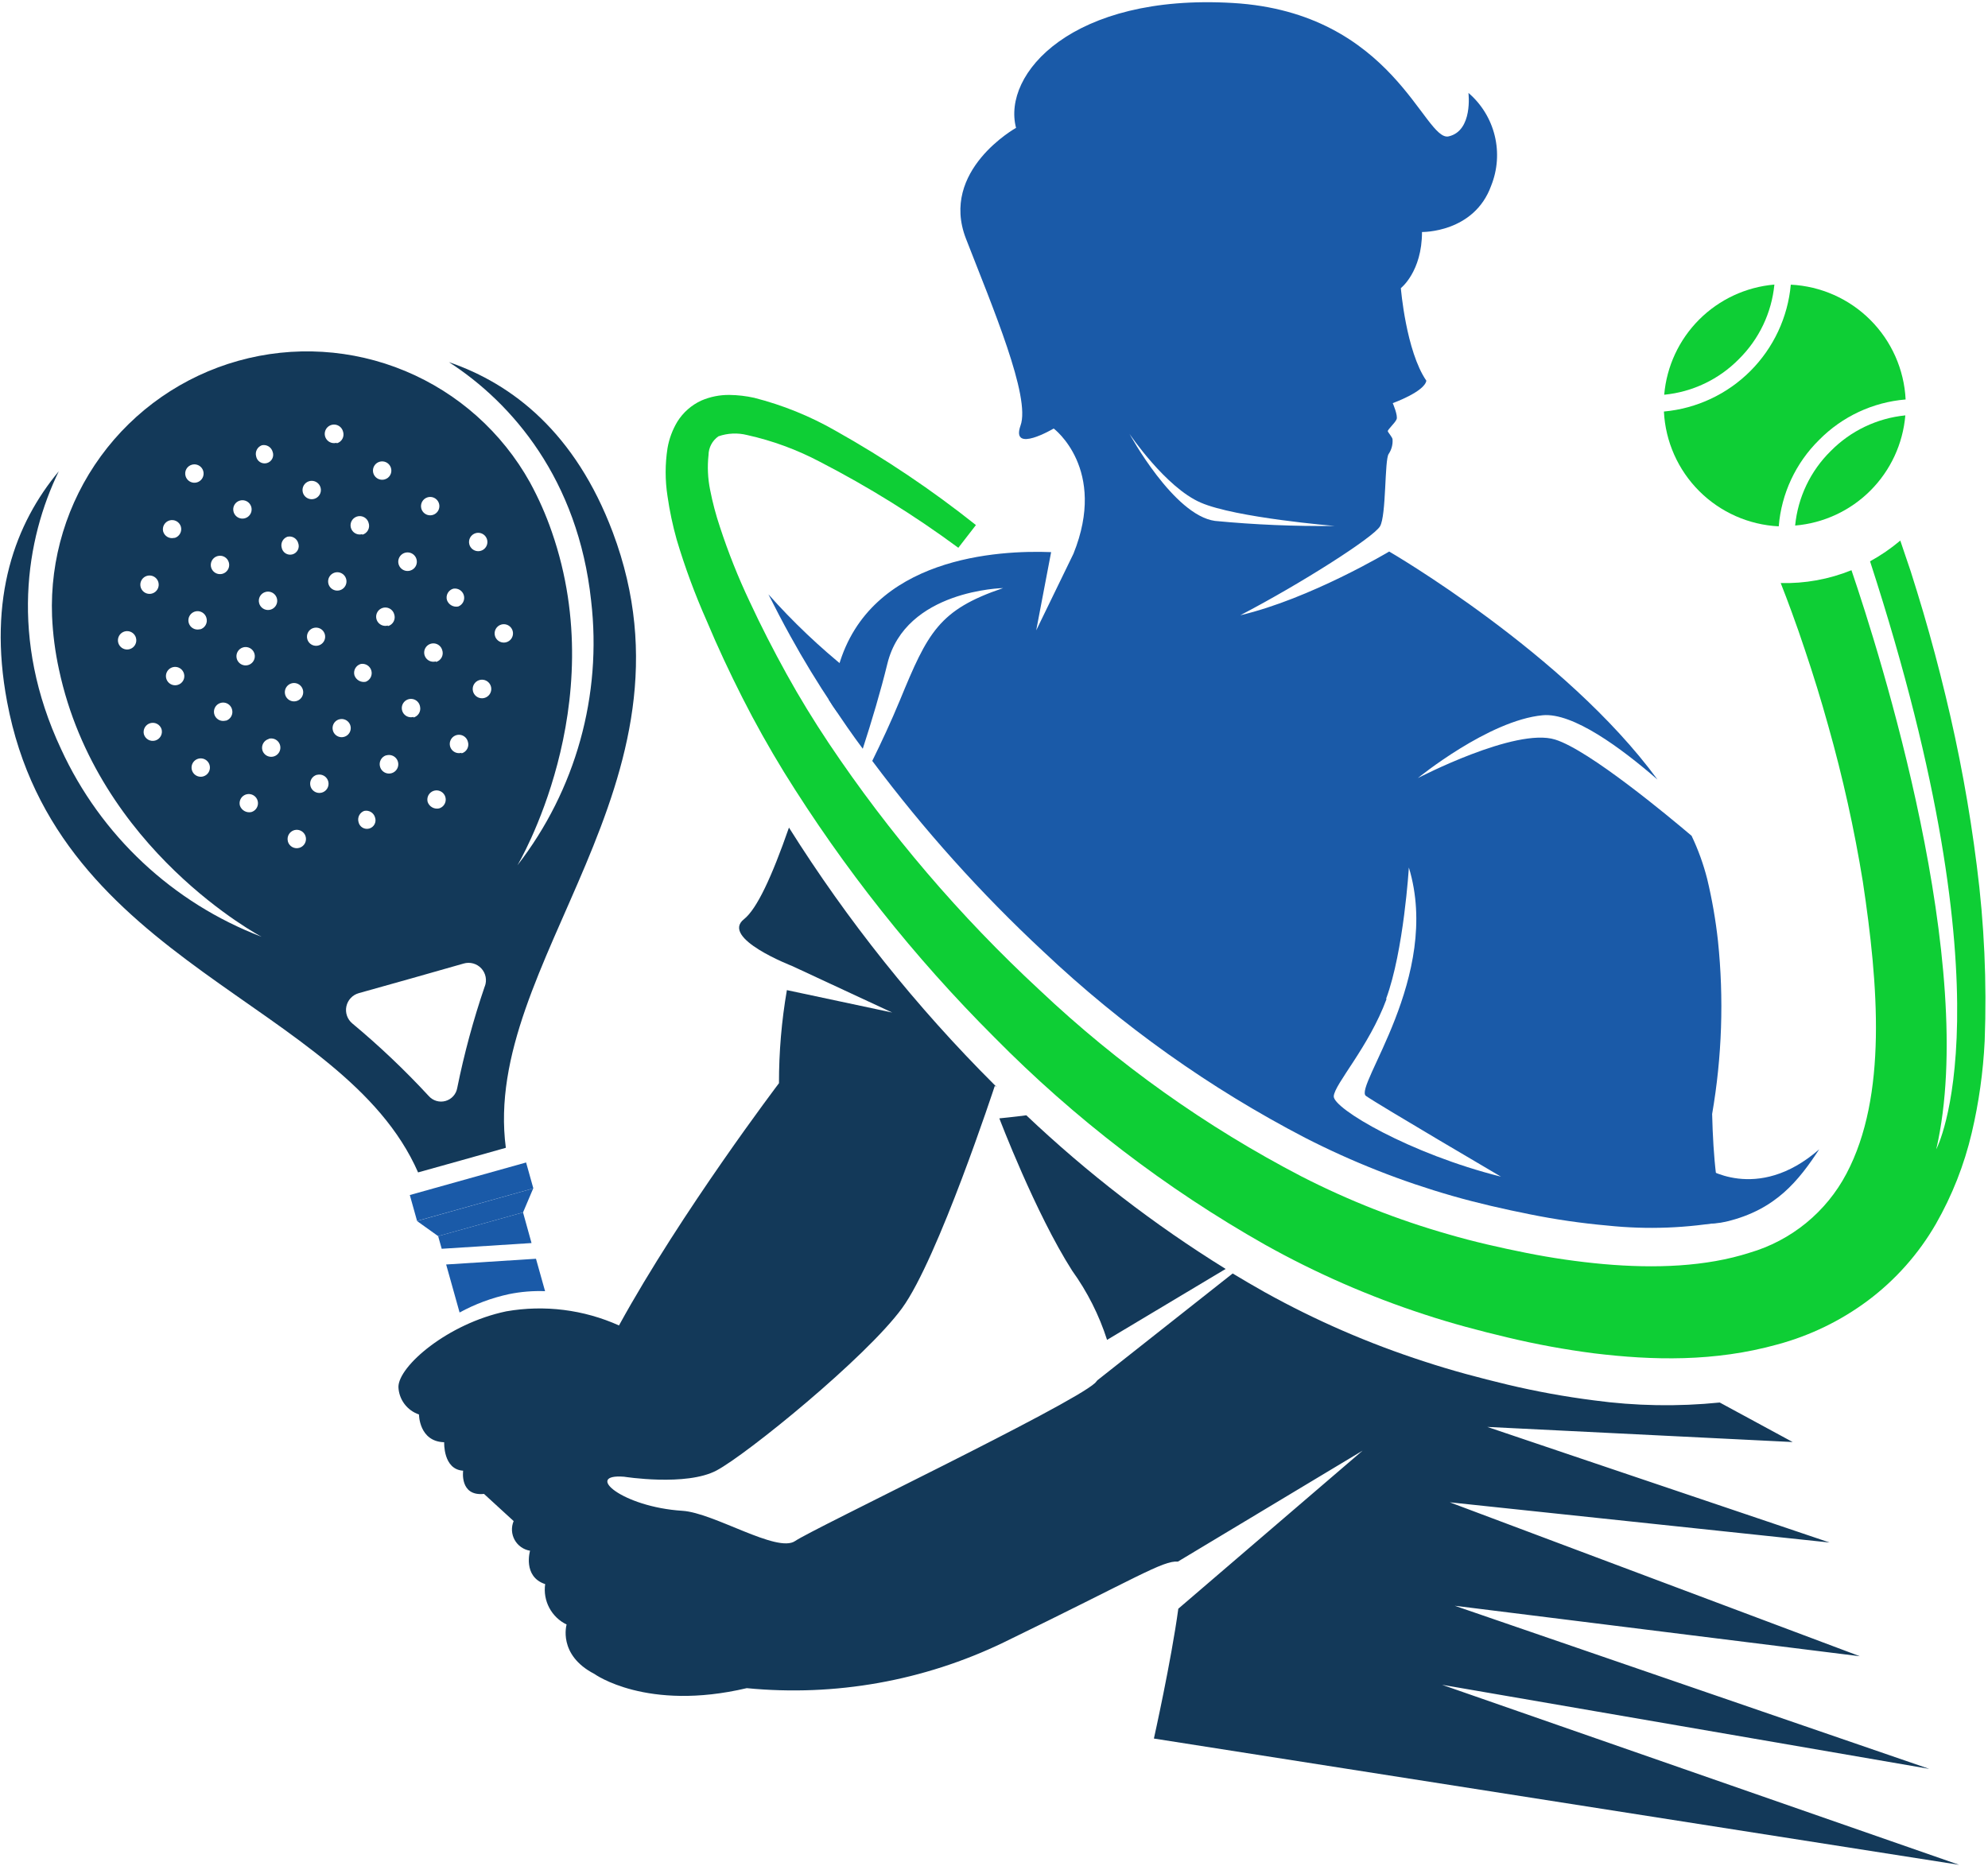 <svg width="754" height="708" viewBox="0 0 754 708" fill="none" xmlns="http://www.w3.org/2000/svg">
<path d="M659.491 136.247C667.164 128.686 671.939 118.671 672.983 107.949C662.21 108.873 652.108 113.572 644.462 121.218C636.816 128.865 632.117 138.966 631.193 149.74C641.917 148.704 651.935 143.928 659.491 136.247Z" fill="#0ECE35"/>
<path d="M689.962 166.868C698.706 157.997 710.343 152.558 722.757 151.539C722.194 140.17 717.425 129.416 709.376 121.367C701.328 113.319 690.574 108.55 679.205 107.987C678.081 120.371 672.65 131.969 663.856 140.763C655.063 149.556 643.465 154.987 631.081 156.111C631.643 167.48 636.413 178.234 644.461 186.282C652.51 194.331 663.264 199.1 674.633 199.663C675.635 187.244 681.077 175.602 689.962 166.868Z" fill="#0ECE35"/>
<path d="M694.347 171.103C701.91 163.427 711.921 158.64 722.644 157.573C721.736 168.352 717.041 178.461 709.392 186.11C701.743 193.759 691.633 198.454 680.854 199.363C681.898 188.652 686.674 178.649 694.347 171.103Z" fill="#0ECE35"/>
<path d="M201.597 471.543L198.374 459.924L166.179 468.919L167.528 473.717L201.597 471.543Z" fill="#1A5AA8"/>
<path d="M199.536 440.981L155.431 453.328L158.18 463.146L202.284 450.798L199.536 440.981Z" fill="#1A5AA8"/>
<path d="M202.235 450.817L198.374 459.924L166.179 468.919L158.158 463.185L202.235 450.817Z" fill="#1A5AA8"/>
<path d="M232.406 201.912C218.201 164.207 194.514 145.692 170.264 137.371C194.251 152.851 219.25 181.86 224.198 227.885C228.384 263.713 218.344 299.753 196.238 328.257C196.238 328.257 232.331 267.989 209.281 201.724C207.047 195.258 204.276 188.989 200.998 182.984C190.418 163.985 173.748 149.103 153.676 140.737C133.603 132.372 111.298 131.011 90.357 136.874C69.416 142.737 51.06 155.483 38.249 173.055C25.439 190.627 18.92 212.002 19.744 233.732C20.038 240.541 20.916 247.313 22.368 253.972C37.023 322.56 99.202 355.355 99.202 355.355C65.509 342.486 38.206 316.919 23.155 284.143C3.516 242.24 9.812 204.498 22.293 178.787C5.877 198.501 -4.767 226.611 2.691 266.227C21.431 366.411 130.123 379.829 158.57 444.745L175.211 440.097L191.853 435.412C182.558 365.1 268.274 297.336 232.406 201.912ZM180.421 202.249C181.084 202.061 181.788 202.073 182.444 202.285C183.1 202.496 183.678 202.897 184.106 203.438C184.534 203.978 184.792 204.633 184.848 205.32C184.904 206.007 184.755 206.695 184.42 207.297C184.085 207.899 183.579 208.389 182.965 208.703C182.352 209.018 181.659 209.144 180.975 209.065C180.29 208.986 179.644 208.706 179.119 208.26C178.593 207.814 178.212 207.222 178.022 206.559C177.897 206.119 177.859 205.658 177.911 205.203C177.964 204.748 178.106 204.307 178.328 203.907C178.551 203.507 178.851 203.154 179.21 202.87C179.569 202.585 179.981 202.374 180.421 202.249ZM190.129 236.918C190.791 236.73 191.495 236.742 192.151 236.954C192.807 237.165 193.386 237.566 193.814 238.107C194.242 238.647 194.5 239.302 194.556 239.989C194.611 240.676 194.462 241.364 194.127 241.966C193.792 242.568 193.286 243.058 192.673 243.372C192.059 243.687 191.367 243.813 190.682 243.734C189.997 243.655 189.352 243.375 188.826 242.929C188.301 242.483 187.919 241.891 187.73 241.228C187.604 240.788 187.566 240.327 187.619 239.872C187.671 239.417 187.813 238.976 188.036 238.576C188.258 238.176 188.558 237.823 188.917 237.539C189.276 237.254 189.688 237.043 190.129 236.918ZM162.206 188.644C162.869 188.455 163.573 188.468 164.229 188.679C164.885 188.891 165.463 189.292 165.891 189.832C166.319 190.373 166.577 191.028 166.633 191.715C166.689 192.402 166.54 193.09 166.205 193.692C165.869 194.294 165.363 194.783 164.75 195.098C164.137 195.413 163.444 195.538 162.76 195.459C162.075 195.38 161.429 195.1 160.903 194.654C160.378 194.208 159.996 193.617 159.807 192.954C159.681 192.514 159.644 192.053 159.696 191.597C159.749 191.142 159.89 190.702 160.113 190.302C160.336 189.901 160.635 189.549 160.994 189.264C161.354 188.98 161.765 188.769 162.206 188.644ZM171.913 223.313C172.774 223.159 173.661 223.33 174.402 223.793C175.144 224.257 175.686 224.979 175.925 225.82C176.163 226.661 176.08 227.561 175.692 228.345C175.304 229.128 174.638 229.739 173.825 230.059C172.933 230.247 172.003 230.103 171.21 229.654C170.417 229.206 169.814 228.484 169.515 227.623C169.389 227.183 169.351 226.722 169.403 226.266C169.456 225.811 169.598 225.371 169.82 224.971C170.043 224.57 170.343 224.218 170.702 223.933C171.061 223.649 171.473 223.438 171.913 223.313ZM181.808 257.982C182.479 257.783 183.194 257.789 183.862 257.999C184.529 258.208 185.12 258.612 185.557 259.158C185.994 259.704 186.259 260.369 186.318 261.066C186.376 261.763 186.226 262.462 185.885 263.074C185.545 263.685 185.03 264.181 184.407 264.499C183.784 264.817 183.08 264.942 182.385 264.858C181.69 264.774 181.036 264.485 180.506 264.028C179.976 263.571 179.594 262.967 179.409 262.292C179.165 261.403 179.28 260.453 179.728 259.647C180.177 258.841 180.924 258.243 181.808 257.982ZM58.874 280.92C58.431 281.045 57.967 281.081 57.51 281.026C57.053 280.971 56.611 280.826 56.211 280.6C55.81 280.373 55.458 280.07 55.175 279.706C54.893 279.343 54.685 278.927 54.563 278.483C54.356 277.607 54.495 276.685 54.953 275.909C55.41 275.134 56.15 274.565 57.017 274.323C57.885 274.081 58.812 274.184 59.605 274.61C60.398 275.036 60.996 275.753 61.272 276.609C61.398 277.05 61.436 277.511 61.383 277.966C61.331 278.421 61.189 278.861 60.966 279.262C60.744 279.662 60.444 280.015 60.085 280.299C59.726 280.583 59.314 280.794 58.874 280.92ZM49.166 246.251C48.503 246.439 47.799 246.427 47.144 246.215C46.487 246.004 45.909 245.602 45.481 245.062C45.053 244.522 44.795 243.867 44.739 243.18C44.683 242.493 44.833 241.805 45.168 241.203C45.503 240.601 46.009 240.111 46.622 239.797C47.235 239.482 47.928 239.356 48.613 239.435C49.297 239.514 49.943 239.794 50.469 240.24C50.994 240.686 51.376 241.278 51.565 241.94C51.691 242.381 51.728 242.842 51.676 243.297C51.624 243.752 51.482 244.192 51.259 244.593C51.036 244.993 50.737 245.346 50.378 245.63C50.019 245.914 49.607 246.125 49.166 246.251ZM77.089 294.525C76.426 294.713 75.722 294.701 75.066 294.489C74.41 294.278 73.832 293.877 73.404 293.336C72.976 292.796 72.718 292.141 72.662 291.454C72.606 290.767 72.755 290.079 73.09 289.477C73.425 288.875 73.931 288.385 74.545 288.071C75.158 287.756 75.851 287.63 76.535 287.709C77.22 287.788 77.866 288.068 78.391 288.514C78.917 288.96 79.298 289.552 79.488 290.215C79.613 290.655 79.651 291.116 79.599 291.571C79.546 292.026 79.404 292.467 79.182 292.867C78.959 293.267 78.659 293.62 78.3 293.904C77.941 294.189 77.529 294.4 77.089 294.525ZM67.382 259.818C66.717 260.009 66.011 259.998 65.353 259.787C64.695 259.576 64.115 259.173 63.686 258.632C63.257 258.09 62.999 257.432 62.944 256.743C62.89 256.054 63.041 255.365 63.38 254.762C63.718 254.159 64.228 253.671 64.844 253.359C65.461 253.046 66.156 252.925 66.843 253.009C67.529 253.093 68.174 253.379 68.697 253.83C69.22 254.282 69.597 254.879 69.78 255.546C69.906 255.984 69.943 256.442 69.89 256.895C69.837 257.347 69.695 257.785 69.472 258.182C69.249 258.58 68.949 258.929 68.59 259.209C68.232 259.49 67.821 259.697 67.382 259.818ZM57.674 225.149C57.01 225.34 56.304 225.329 55.646 225.118C54.988 224.907 54.407 224.505 53.978 223.963C53.55 223.421 53.291 222.763 53.237 222.074C53.182 221.385 53.334 220.696 53.672 220.093C54.011 219.49 54.52 219.002 55.137 218.69C55.754 218.377 56.449 218.256 57.135 218.34C57.821 218.424 58.467 218.71 58.99 219.161C59.513 219.613 59.89 220.21 60.073 220.877C60.316 221.761 60.2 222.706 59.751 223.506C59.302 224.305 58.556 224.896 57.674 225.149ZM117.267 182.535C117.93 182.346 118.634 182.359 119.29 182.57C119.946 182.782 120.525 183.183 120.953 183.723C121.38 184.263 121.639 184.918 121.694 185.605C121.75 186.292 121.601 186.98 121.266 187.583C120.931 188.185 120.425 188.674 119.812 188.989C119.198 189.303 118.506 189.429 117.821 189.35C117.136 189.271 116.49 188.991 115.965 188.545C115.439 188.099 115.058 187.508 114.869 186.845C114.743 186.404 114.705 185.943 114.758 185.488C114.81 185.033 114.952 184.593 115.175 184.192C115.397 183.792 115.697 183.44 116.056 183.155C116.415 182.871 116.827 182.66 117.267 182.535ZM126.975 217.204C127.638 217.015 128.342 217.028 128.998 217.239C129.653 217.451 130.232 217.852 130.66 218.392C131.088 218.932 131.346 219.587 131.402 220.274C131.458 220.961 131.308 221.649 130.973 222.252C130.638 222.854 130.132 223.343 129.519 223.658C128.906 223.972 128.213 224.098 127.528 224.019C126.844 223.94 126.198 223.66 125.672 223.214C125.147 222.768 124.765 222.177 124.576 221.514C124.45 221.073 124.412 220.612 124.465 220.157C124.517 219.702 124.659 219.262 124.882 218.861C125.105 218.461 125.404 218.109 125.763 217.824C126.122 217.54 126.534 217.329 126.975 217.204ZM136.832 251.873C137.693 251.718 138.58 251.89 139.321 252.353C140.063 252.816 140.605 253.539 140.843 254.38C141.082 255.221 140.999 256.121 140.611 256.904C140.223 257.688 139.557 258.299 138.743 258.619C137.852 258.806 136.922 258.662 136.129 258.214C135.335 257.766 134.733 257.043 134.433 256.183C134.307 255.742 134.27 255.281 134.322 254.826C134.375 254.371 134.516 253.931 134.739 253.53C134.962 253.13 135.261 252.778 135.621 252.493C135.98 252.209 136.391 251.998 136.832 251.873ZM146.539 286.542C147.21 286.343 147.925 286.349 148.593 286.559C149.261 286.768 149.851 287.172 150.288 287.718C150.726 288.264 150.991 288.928 151.049 289.626C151.108 290.323 150.957 291.022 150.617 291.633C150.276 292.245 149.762 292.741 149.138 293.059C148.515 293.377 147.811 293.502 147.116 293.418C146.421 293.334 145.767 293.045 145.237 292.588C144.707 292.131 144.326 291.527 144.141 290.852C143.89 289.982 143.984 289.049 144.402 288.247C144.821 287.444 145.533 286.834 146.389 286.542H146.539ZM99.352 168.892C100.214 168.717 101.111 168.875 101.862 169.334C102.612 169.793 103.162 170.519 103.4 171.366C103.561 171.79 103.632 172.244 103.608 172.697C103.584 173.151 103.466 173.594 103.26 174C103.055 174.405 102.767 174.762 102.416 175.05C102.064 175.337 101.656 175.548 101.218 175.669C100.78 175.789 100.322 175.817 99.873 175.75C99.423 175.684 98.993 175.524 98.609 175.281C98.225 175.038 97.896 174.718 97.643 174.34C97.391 173.963 97.219 173.537 97.141 173.09C96.911 172.24 97.012 171.335 97.422 170.557C97.832 169.778 98.522 169.183 99.352 168.892ZM109.059 203.598C109.918 203.403 110.819 203.548 111.573 204.002C112.328 204.456 112.877 205.185 113.107 206.035C113.262 206.456 113.327 206.906 113.3 207.354C113.273 207.803 113.153 208.241 112.949 208.641C112.744 209.041 112.459 209.394 112.111 209.679C111.764 209.963 111.361 210.173 110.929 210.295C110.496 210.417 110.043 210.448 109.598 210.386C109.153 210.324 108.726 210.172 108.343 209.937C107.959 209.702 107.629 209.391 107.372 209.023C107.114 208.654 106.936 208.237 106.848 207.796C106.607 206.951 106.698 206.046 107.102 205.266C107.506 204.486 108.193 203.89 109.022 203.598H109.059ZM118.767 238.267C119.42 238.046 120.125 238.025 120.79 238.208C121.455 238.391 122.05 238.769 122.498 239.294C122.945 239.819 123.226 240.465 123.302 241.151C123.378 241.837 123.247 242.529 122.926 243.14C122.604 243.75 122.107 244.25 121.498 244.575C120.89 244.899 120.198 245.034 119.512 244.962C118.826 244.889 118.177 244.612 117.65 244.167C117.123 243.722 116.742 243.129 116.555 242.465C116.315 241.62 116.406 240.715 116.81 239.935C117.214 239.155 117.9 238.558 118.729 238.267H118.767ZM128.474 272.936C129.127 272.715 129.832 272.694 130.497 272.877C131.162 273.06 131.757 273.438 132.205 273.963C132.653 274.487 132.933 275.134 133.009 275.82C133.086 276.506 132.954 277.198 132.633 277.809C132.311 278.419 131.814 278.919 131.206 279.244C130.597 279.568 129.905 279.703 129.219 279.631C128.533 279.558 127.885 279.281 127.358 278.836C126.831 278.391 126.449 277.798 126.263 277.134C126.022 276.289 126.113 275.384 126.517 274.604C126.921 273.824 127.608 273.227 128.436 272.936H128.474ZM138.181 307.605C139.039 307.429 139.931 307.582 140.681 308.033C141.431 308.484 141.984 309.201 142.229 310.042C142.384 310.463 142.449 310.913 142.422 311.361C142.395 311.81 142.275 312.248 142.07 312.648C141.866 313.048 141.581 313.401 141.233 313.686C140.886 313.97 140.483 314.18 140.051 314.302C139.618 314.424 139.165 314.455 138.72 314.393C138.275 314.331 137.848 314.178 137.464 313.944C137.081 313.709 136.751 313.398 136.494 313.03C136.236 312.661 136.058 312.244 135.97 311.803C135.739 310.958 135.834 310.057 136.236 309.279C136.639 308.502 137.32 307.904 138.144 307.605H138.181ZM91.031 189.881C91.695 189.699 92.398 189.719 93.051 189.936C93.704 190.153 94.277 190.559 94.7 191.102C95.123 191.645 95.375 192.301 95.426 192.987C95.476 193.674 95.323 194.359 94.984 194.958C94.645 195.557 94.137 196.043 93.523 196.353C92.909 196.664 92.217 196.786 91.534 196.704C90.851 196.622 90.207 196.34 89.684 195.892C89.161 195.445 88.782 194.853 88.595 194.191C88.465 193.748 88.425 193.283 88.477 192.825C88.53 192.366 88.674 191.922 88.901 191.52C89.128 191.118 89.434 190.766 89.8 190.484C90.166 190.203 90.585 189.997 91.031 189.881ZM100.739 224.55C101.403 224.368 102.105 224.388 102.758 224.605C103.411 224.822 103.985 225.228 104.407 225.771C104.83 226.314 105.083 226.97 105.133 227.656C105.184 228.343 105.03 229.028 104.691 229.627C104.353 230.226 103.844 230.712 103.23 231.022C102.617 231.333 101.924 231.455 101.241 231.373C100.558 231.291 99.914 231.009 99.391 230.561C98.868 230.114 98.49 229.522 98.302 228.86C98.172 228.417 98.132 227.952 98.184 227.494C98.237 227.035 98.381 226.591 98.608 226.189C98.836 225.787 99.141 225.435 99.507 225.153C99.873 224.872 100.292 224.666 100.739 224.55ZM110.596 259.219C111.26 259.037 111.962 259.057 112.615 259.274C113.268 259.491 113.842 259.897 114.265 260.44C114.687 260.983 114.94 261.639 114.99 262.325C115.041 263.011 114.887 263.697 114.549 264.296C114.21 264.895 113.702 265.381 113.088 265.691C112.474 266.002 111.782 266.124 111.098 266.042C110.415 265.96 109.772 265.677 109.249 265.23C108.726 264.783 108.347 264.191 108.16 263.529C108.035 263.086 107.998 262.623 108.053 262.166C108.108 261.708 108.253 261.267 108.48 260.866C108.706 260.465 109.01 260.113 109.373 259.831C109.736 259.548 110.152 259.34 110.596 259.219ZM120.303 293.925C120.977 293.762 121.684 293.803 122.334 294.044C122.984 294.284 123.548 294.713 123.953 295.276C124.358 295.838 124.586 296.508 124.608 297.201C124.63 297.894 124.446 298.578 124.077 299.165C123.709 299.752 123.174 300.216 122.54 300.498C121.907 300.779 121.204 300.866 120.521 300.746C119.839 300.626 119.207 300.305 118.708 299.825C118.208 299.344 117.863 298.726 117.717 298.048C117.52 297.18 117.662 296.269 118.115 295.502C118.568 294.735 119.298 294.171 120.153 293.925H120.303ZM72.816 176.275C73.48 176.094 74.183 176.114 74.835 176.331C75.488 176.548 76.062 176.954 76.485 177.497C76.907 178.04 77.16 178.696 77.21 179.382C77.261 180.068 77.107 180.754 76.769 181.353C76.43 181.952 75.922 182.438 75.308 182.748C74.694 183.059 74.002 183.181 73.319 183.099C72.635 183.017 71.992 182.734 71.469 182.287C70.946 181.84 70.567 181.248 70.38 180.586C70.249 180.143 70.209 179.678 70.262 179.219C70.314 178.761 70.459 178.317 70.686 177.915C70.913 177.513 71.219 177.161 71.585 176.879C71.951 176.597 72.369 176.392 72.816 176.275ZM82.523 210.944C82.964 210.82 83.425 210.784 83.879 210.839C84.334 210.895 84.773 211.04 85.171 211.267C85.568 211.494 85.917 211.797 86.196 212.16C86.475 212.523 86.679 212.938 86.796 213.381C86.98 214.046 86.962 214.751 86.745 215.406C86.528 216.061 86.121 216.636 85.576 217.06C85.031 217.484 84.373 217.736 83.685 217.785C82.997 217.834 82.309 217.678 81.71 217.336C81.11 216.995 80.626 216.483 80.318 215.865C80.009 215.248 79.891 214.553 79.978 213.868C80.066 213.184 80.354 212.541 80.807 212.02C81.26 211.5 81.858 211.125 82.523 210.944ZM92.231 245.576C92.896 245.392 93.601 245.41 94.256 245.627C94.911 245.845 95.486 246.251 95.91 246.796C96.334 247.341 96.586 247.999 96.635 248.687C96.684 249.375 96.528 250.063 96.187 250.662C95.845 251.262 95.333 251.746 94.715 252.055C94.098 252.363 93.403 252.481 92.718 252.394C92.034 252.306 91.391 252.018 90.87 251.565C90.35 251.112 89.975 250.515 89.795 249.849C89.553 248.959 89.674 248.01 90.13 247.209C90.587 246.409 91.342 245.821 92.231 245.576ZM101.938 280.245C102.602 280.064 103.304 280.083 103.957 280.3C104.61 280.518 105.184 280.923 105.607 281.466C106.029 282.009 106.282 282.665 106.332 283.352C106.383 284.038 106.229 284.724 105.891 285.323C105.552 285.922 105.044 286.407 104.43 286.718C103.816 287.028 103.124 287.15 102.441 287.068C101.757 286.986 101.114 286.704 100.591 286.257C100.068 285.809 99.689 285.217 99.502 284.555C99.272 283.671 99.398 282.731 99.854 281.939C100.309 281.147 101.058 280.566 101.938 280.32V280.245ZM95.304 308.055C94.412 308.242 93.483 308.098 92.689 307.65C91.896 307.202 91.293 306.48 90.994 305.619C90.813 304.955 90.832 304.253 91.049 303.6C91.267 302.947 91.672 302.373 92.215 301.95C92.758 301.528 93.414 301.275 94.1 301.225C94.787 301.174 95.473 301.328 96.072 301.666C96.671 302.005 97.156 302.513 97.467 303.127C97.777 303.741 97.899 304.433 97.817 305.117C97.735 305.8 97.453 306.443 97.005 306.966C96.558 307.489 95.966 307.868 95.304 308.055ZM85.597 273.349C84.933 273.54 84.227 273.529 83.568 273.317C82.91 273.106 82.33 272.704 81.901 272.162C81.472 271.62 81.214 270.963 81.159 270.274C81.105 269.585 81.257 268.895 81.595 268.292C81.933 267.69 82.443 267.201 83.06 266.889C83.676 266.577 84.372 266.455 85.058 266.539C85.744 266.623 86.389 266.909 86.912 267.361C87.436 267.812 87.813 268.409 87.996 269.076C88.127 269.519 88.169 269.984 88.119 270.443C88.07 270.902 87.929 271.347 87.706 271.752C87.483 272.156 87.181 272.512 86.819 272.799C86.457 273.086 86.042 273.299 85.597 273.424V273.349ZM75.889 238.68C75.227 238.868 74.523 238.856 73.867 238.644C73.211 238.433 72.632 238.031 72.204 237.491C71.776 236.951 71.518 236.296 71.462 235.609C71.407 234.922 71.556 234.234 71.891 233.632C72.226 233.03 72.732 232.54 73.345 232.226C73.959 231.911 74.651 231.785 75.336 231.864C76.021 231.943 76.666 232.223 77.192 232.669C77.717 233.115 78.099 233.707 78.288 234.369C78.425 234.815 78.472 235.283 78.425 235.747C78.378 236.21 78.239 236.66 78.015 237.069C77.791 237.478 77.488 237.837 77.123 238.127C76.758 238.417 76.338 238.63 75.889 238.755V238.68ZM66.182 204.011C65.739 204.136 65.276 204.172 64.819 204.117C64.362 204.062 63.92 203.917 63.519 203.691C63.119 203.464 62.767 203.161 62.484 202.797C62.201 202.434 61.993 202.019 61.872 201.574C61.664 200.698 61.804 199.776 62.262 199C62.719 198.225 63.459 197.656 64.326 197.414C65.193 197.172 66.121 197.275 66.914 197.701C67.707 198.127 68.304 198.844 68.581 199.7C68.718 200.146 68.765 200.614 68.718 201.078C68.671 201.541 68.531 201.991 68.308 202.4C68.084 202.809 67.781 203.168 67.416 203.458C67.051 203.748 66.631 203.961 66.182 204.086V204.011ZM109.209 319.224C109.021 318.561 109.033 317.857 109.245 317.201C109.456 316.545 109.858 315.967 110.398 315.539C110.938 315.111 111.593 314.853 112.28 314.797C112.967 314.741 113.655 314.89 114.257 315.226C114.859 315.561 115.349 316.067 115.663 316.68C115.978 317.293 116.104 317.986 116.025 318.671C115.946 319.355 115.666 320.001 115.22 320.527C114.774 321.052 114.182 321.434 113.519 321.623C112.64 321.88 111.694 321.78 110.888 321.345C110.081 320.91 109.478 320.175 109.209 319.299V319.224ZM183.869 374.132C179.552 386.76 176.059 399.656 173.412 412.737C173.209 413.891 172.685 414.964 171.899 415.832C171.113 416.701 170.097 417.33 168.969 417.647C167.842 417.964 166.647 417.957 165.524 417.625C164.4 417.293 163.393 416.651 162.618 415.773C153.561 405.966 143.87 396.763 133.609 388.225C132.684 387.451 131.987 386.441 131.594 385.301C131.2 384.162 131.124 382.936 131.375 381.757C131.625 380.578 132.193 379.489 133.015 378.608C133.838 377.727 134.886 377.087 136.045 376.756L155.947 371.171L175.849 365.512C177.029 365.164 178.283 365.154 179.47 365.482C180.656 365.809 181.727 366.463 182.561 367.367C183.396 368.272 183.96 369.392 184.191 370.601C184.423 371.809 184.311 373.059 183.869 374.207V374.132ZM166.516 306.668C165.624 306.856 164.695 306.712 163.902 306.263C163.108 305.815 162.505 305.093 162.206 304.232C162.025 303.568 162.044 302.866 162.261 302.213C162.479 301.56 162.884 300.986 163.427 300.563C163.97 300.141 164.626 299.888 165.312 299.838C165.999 299.787 166.685 299.941 167.284 300.28C167.883 300.618 168.368 301.126 168.679 301.74C168.989 302.354 169.111 303.047 169.029 303.73C168.947 304.413 168.665 305.057 168.217 305.579C167.77 306.102 167.178 306.481 166.516 306.668ZM156.809 271.962C156.128 272.151 155.406 272.129 154.738 271.898C154.07 271.667 153.488 271.239 153.069 270.67C152.65 270.101 152.414 269.418 152.392 268.712C152.37 268.006 152.563 267.31 152.946 266.716C153.329 266.122 153.883 265.658 154.535 265.386C155.187 265.114 155.906 265.047 156.598 265.193C157.289 265.339 157.919 265.692 158.406 266.205C158.892 266.718 159.211 267.366 159.32 268.064C159.514 268.942 159.362 269.862 158.894 270.63C158.426 271.399 157.679 271.957 156.809 272.187V271.962ZM147.101 237.293C146.439 237.481 145.735 237.469 145.079 237.257C144.423 237.046 143.844 236.645 143.416 236.104C142.988 235.564 142.73 234.909 142.674 234.222C142.619 233.535 142.768 232.847 143.103 232.245C143.438 231.643 143.944 231.153 144.557 230.839C145.171 230.524 145.863 230.398 146.548 230.477C147.233 230.556 147.878 230.836 148.404 231.282C148.929 231.728 149.311 232.32 149.5 232.983C149.661 233.437 149.726 233.92 149.691 234.401C149.656 234.882 149.521 235.35 149.296 235.777C149.07 236.203 148.759 236.578 148.381 236.877C148.004 237.177 147.568 237.395 147.101 237.518V237.293ZM137.394 202.624C136.731 202.812 136.027 202.8 135.371 202.588C134.715 202.377 134.137 201.976 133.709 201.435C133.281 200.895 133.023 200.24 132.967 199.553C132.911 198.866 133.06 198.178 133.396 197.576C133.731 196.974 134.237 196.484 134.85 196.17C135.463 195.855 136.156 195.729 136.841 195.808C137.525 195.887 138.171 196.167 138.697 196.613C139.222 197.059 139.604 197.651 139.793 198.314C139.954 198.768 140.019 199.251 139.984 199.732C139.949 200.213 139.814 200.681 139.589 201.108C139.363 201.534 139.052 201.909 138.674 202.208C138.296 202.508 137.86 202.726 137.394 202.849V202.624ZM127.687 167.955C127.016 168.153 126.301 168.147 125.633 167.938C124.965 167.728 124.375 167.325 123.938 166.779C123.5 166.232 123.236 165.568 123.177 164.871C123.119 164.174 123.269 163.475 123.609 162.863C123.95 162.252 124.464 161.755 125.088 161.438C125.711 161.12 126.415 160.995 127.11 161.079C127.805 161.163 128.459 161.451 128.989 161.908C129.519 162.365 129.9 162.97 130.086 163.645C130.247 164.099 130.312 164.582 130.276 165.063C130.241 165.544 130.107 166.012 129.881 166.439C129.656 166.865 129.344 167.24 128.967 167.539C128.589 167.839 128.153 168.057 127.687 168.18V167.955ZM175.024 285.567C174.361 285.756 173.657 285.743 173.001 285.532C172.345 285.32 171.767 284.919 171.339 284.379C170.911 283.838 170.653 283.183 170.597 282.496C170.541 281.809 170.69 281.121 171.025 280.519C171.361 279.917 171.867 279.428 172.48 279.113C173.093 278.798 173.786 278.673 174.47 278.752C175.155 278.831 175.801 279.111 176.327 279.557C176.852 280.003 177.234 280.594 177.423 281.257C177.584 281.711 177.649 282.194 177.614 282.675C177.578 283.156 177.444 283.625 177.218 284.051C176.993 284.477 176.682 284.852 176.304 285.152C175.926 285.451 175.49 285.669 175.024 285.792V285.567ZM165.317 250.898C164.654 251.087 163.95 251.074 163.294 250.863C162.638 250.651 162.06 250.25 161.632 249.71C161.204 249.169 160.945 248.514 160.89 247.827C160.834 247.141 160.983 246.452 161.318 245.85C161.653 245.248 162.159 244.759 162.773 244.444C163.386 244.129 164.079 244.004 164.763 244.083C165.448 244.162 166.094 244.442 166.619 244.888C167.145 245.334 167.526 245.925 167.715 246.588C167.877 247.042 167.942 247.525 167.906 248.006C167.871 248.487 167.737 248.956 167.511 249.382C167.286 249.808 166.974 250.183 166.597 250.483C166.219 250.782 165.783 251 165.317 251.123V250.898ZM155.572 216.454C154.901 216.652 154.186 216.647 153.518 216.437C152.851 216.228 152.26 215.824 151.823 215.278C151.386 214.732 151.121 214.067 151.062 213.37C151.004 212.673 151.154 211.974 151.494 211.362C151.835 210.751 152.349 210.255 152.973 209.937C153.596 209.619 154.3 209.494 154.995 209.578C155.69 209.662 156.344 209.95 156.874 210.408C157.404 210.865 157.786 211.469 157.971 212.144C158.097 212.584 158.134 213.045 158.082 213.5C158.029 213.956 157.888 214.396 157.665 214.796C157.442 215.197 157.143 215.549 156.783 215.833C156.424 216.118 156.013 216.329 155.572 216.454ZM145.902 181.86C145.238 182.051 144.532 182.04 143.874 181.829C143.216 181.617 142.635 181.215 142.206 180.673C141.777 180.131 141.519 179.474 141.465 178.785C141.41 178.096 141.562 177.406 141.9 176.804C142.238 176.201 142.748 175.712 143.365 175.4C143.982 175.088 144.677 174.966 145.363 175.05C146.049 175.134 146.695 175.42 147.218 175.872C147.741 176.324 148.118 176.921 148.301 177.587C148.426 178.025 148.463 178.484 148.411 178.936C148.358 179.389 148.216 179.827 147.992 180.224C147.769 180.621 147.47 180.97 147.111 181.251C146.752 181.532 146.341 181.739 145.902 181.86Z" fill="#133959"/>
<path d="M193.052 490.92C197.551 490.003 202.144 489.626 206.732 489.796L203.284 477.502L169.215 479.676L174.312 497.891C180.192 494.682 186.504 492.334 193.052 490.92Z" fill="#1A5AA8"/>
<path d="M749.742 328.332C747.014 306.649 743.06 285.139 737.899 263.904C735.35 253.297 732.539 242.803 729.466 232.308C727.929 227.098 726.317 221.889 724.668 216.679C723.356 212.931 722.157 209.183 720.733 205.06C717.185 208.064 713.343 210.701 709.264 212.931C763.835 380.841 734.375 435.974 734.375 435.974C750.492 366.112 712.862 247.6 702.218 216.304C693.702 219.754 684.567 221.412 675.382 221.177C676.769 224.662 678.193 228.485 679.542 232.158C681.266 236.881 682.953 241.641 684.527 246.438C687.75 255.995 690.749 265.703 693.447 275.448C698.925 294.848 703.292 314.544 706.528 334.441C712.412 373.533 715.898 415.773 700.306 445.232C696.508 452.438 691.299 458.806 684.989 463.958C678.679 469.109 671.396 472.937 663.576 475.216C647.047 480.538 627.633 481.25 608.218 479.526C598.328 478.633 588.494 477.206 578.759 475.253C568.976 473.304 558.894 471.018 549.412 468.245C530.149 462.762 511.47 455.405 493.642 446.281C457.43 427.45 424.015 403.672 394.357 375.632C364.121 347.625 337.266 316.178 314.337 281.932C308.64 273.386 303.281 264.653 298.333 255.696C293.386 246.738 288.626 237.48 284.316 228.185C279.977 219.024 276.222 209.598 273.072 199.963C271.511 195.328 270.258 190.596 269.324 185.795C268.449 181.467 268.247 177.03 268.724 172.64C268.738 171.241 269.085 169.865 269.737 168.626C270.389 167.388 271.327 166.323 272.472 165.519C275.982 164.293 279.774 164.124 283.379 165.032C292.998 167.169 302.289 170.585 311.001 175.189C329.331 184.646 346.877 195.55 363.473 207.796L370.145 199.176C353.418 185.861 335.645 173.916 316.998 163.457C307.298 157.883 296.883 153.659 286.04 150.902C282.974 150.221 279.847 149.856 276.707 149.815C273.024 149.766 269.371 150.494 265.988 151.951C262.252 153.673 259.1 156.447 256.918 159.934C255.053 163.033 253.782 166.452 253.17 170.016C252.232 176.052 252.232 182.196 253.17 188.232C253.97 193.799 255.134 199.308 256.655 204.723C259.783 215.199 263.576 225.464 268.012 235.456C272.172 245.389 276.707 255.058 281.542 264.616C286.377 274.173 291.699 283.656 297.321 292.838C319.938 329.356 346.716 363.126 377.116 393.472C407.538 424.337 442.1 450.826 479.811 472.18C499.032 482.929 519.254 491.779 540.192 498.604C550.761 502.089 561.106 504.825 571.862 507.374C582.642 509.955 593.551 511.957 604.545 513.371C626.733 516.069 650.233 516.669 674.183 509.997C686.532 506.666 698.142 501.033 708.402 493.394C718.892 485.55 727.678 475.654 734.226 464.309C740.404 453.507 744.986 441.868 747.831 429.753C750.533 418.296 752.176 406.616 752.741 394.859C753.59 372.638 752.587 350.386 749.742 328.332Z" fill="#0ECE35"/>
<path d="M387.048 161.471C383.3 172.228 399.642 162.558 399.642 162.558C399.642 162.558 420.106 177.85 407.138 210.045L393.008 239.129L398.667 209.445C378.84 208.658 330.041 211.169 318.085 252.66C316.848 257.045 315.612 261.28 314.337 265.44C314.825 266.153 315.237 266.865 315.687 267.577C319.435 273.124 323.183 278.633 327.23 284.031C330.566 273.724 334.014 262.217 336.563 251.76C343.422 223.763 380.452 223.088 380.452 223.088C356.09 231.334 351.892 239.917 341.285 265.703C337.95 273.761 334.277 281.632 330.828 288.641C350.277 314.677 372.029 338.912 395.819 361.052C425.475 389.085 458.891 412.85 495.103 431.664C512.937 440.788 531.614 448.156 550.874 453.665C560.393 456.401 570.476 458.687 580.22 460.636C589.954 462.602 599.789 464.028 609.68 464.909C624.764 466.5 639.999 465.92 654.918 463.185C651.17 454.452 649.783 439.048 649.371 422.594C653.116 400.911 653.861 378.815 651.582 356.929C650.715 349.018 649.351 341.169 647.497 333.429C646.064 327.789 644.081 322.303 641.575 317.05C633.03 309.817 602.708 284.518 589.815 280.545C574.823 275.86 537.756 295.162 537.756 295.162C537.756 295.162 564.591 273.236 585.13 271.325C596.562 270.275 614.702 283.618 628.645 295.724C593.713 247.975 526.886 209.22 526.886 209.22C526.886 209.22 496.902 227.173 470.404 233.395C493.829 221.177 520.964 203.786 523.401 199.663C525.837 195.54 525.087 174.364 526.699 172.19C527.781 170.565 528.295 168.628 528.161 166.681C528.161 165.969 526.549 164.17 526.362 163.607C526.174 163.045 529.135 160.459 529.697 159.035C530.26 157.611 528.236 152.925 528.236 152.925C528.236 152.925 540.267 148.615 540.979 144.418C533.258 133.174 531.309 109.299 531.309 109.299C531.309 109.299 539.33 103.077 539.33 88.01C539.33 88.01 559.082 88.385 565.566 70.432C567.985 64.4 568.454 57.763 566.908 51.45C565.362 45.138 561.878 39.469 556.945 35.238C556.945 35.238 558.744 49.593 549.449 51.73C540.154 53.866 528.61 4.73 467.593 1.131C406.576 -2.467 380.002 28.042 385.362 48.506C385.362 48.506 356.315 64.66 366.36 90.521C376.404 116.383 391.021 150.714 387.048 161.471ZM525.724 378.855C532.433 360.677 534.345 329.081 534.345 329.081C546.901 370.309 513.281 412.362 518.079 415.735C522.876 419.108 569.276 446.356 569.276 446.356C534.832 437.736 505.56 420.495 505.86 415.848C506.16 411.2 519.128 397.22 525.874 379.005L525.724 378.855ZM455.412 190.668C468.567 196.402 506.16 199.513 506.16 199.513C491.02 199.687 475.881 199.049 460.809 197.602C445.142 195.465 428.389 164.582 428.389 164.582C428.389 164.582 442.107 184.933 455.412 190.668Z" fill="#1A5AA8"/>
<path d="M654.881 463.372C673.621 458.875 682.241 447.743 689.999 435.974C666.312 456.701 646.335 442.646 646.335 442.646L634.791 461.648L637.865 464.722C644.274 463.897 648.959 464.796 654.881 463.372Z" fill="#1A5AA8"/>
<path d="M321.683 254.196C310.81 245.483 300.691 235.866 291.437 225.449C294.136 230.809 296.909 236.131 299.795 241.341C304.705 250.261 310.065 259.031 315.762 267.577L317.486 270.05C324.232 273.461 321.683 254.196 321.683 254.196Z" fill="#1A5AA8"/>
<path d="M419.881 508.273L464.857 481.363C437.739 464.56 412.409 445.031 389.26 423.081C384.425 423.718 379.028 424.243 379.028 424.243C379.028 424.243 392.67 460.149 406.651 482.037C412.409 490.035 416.873 498.889 419.881 508.273Z" fill="#133959"/>
<path d="M731.715 671.012L551.736 609.132L705.404 628.284L549.862 569.89L693.935 585.145L564.104 541.293L679.917 547.028L652.257 532.036C636.351 533.644 620.311 533.367 604.47 531.211C593.477 529.81 582.567 527.821 571.787 525.252C561.031 522.666 550.686 519.93 540.117 516.444C519.186 509.68 498.964 500.893 479.737 490.208C475.614 487.884 471.566 485.523 467.518 483.087L416.208 523.603C415.908 523.94 415.683 524.277 415.346 524.615C406.013 533.198 308.378 579.898 301.557 584.583C294.735 589.268 270.785 573.863 258.829 573.114C235.854 571.652 221.349 558.984 236.679 560.183C236.679 560.183 260.254 563.931 271.76 557.822C283.266 551.713 328.467 514.945 342.11 496.28C355.753 477.615 377.304 411.912 377.304 411.912L378.016 412.362L377.041 411.387C347.521 381.936 321.419 349.247 299.233 313.94C292.711 332.68 287.052 344.823 282.179 348.683C273.072 355.88 300.357 366.412 300.357 366.412L338.399 384.102L298.446 375.594C296.435 387.255 295.432 399.067 295.447 410.9C295.447 410.9 258.455 459.624 234.767 502.801C221.38 496.787 206.498 494.92 192.04 497.442C169.814 502.089 151.112 518.243 151.112 526.151C151.203 528.473 151.997 530.713 153.389 532.574C154.781 534.434 156.706 535.828 158.908 536.571C158.908 536.571 158.908 546.84 168.465 547.103C168.465 547.103 168.015 557.447 175.661 557.897C175.661 557.897 174.237 567.679 183.57 566.705L194.814 577.012C194.332 578.152 194.116 579.386 194.181 580.622C194.247 581.858 194.592 583.063 195.191 584.146C195.791 585.229 196.628 586.161 197.64 586.873C198.653 587.585 199.813 588.058 201.035 588.256C201.035 588.256 198.149 598.075 206.77 600.924C206.322 604.012 206.869 607.161 208.331 609.918C209.794 612.674 212.095 614.893 214.903 616.253C214.903 616.253 211.455 627.76 225.435 634.993C225.435 634.993 245.187 649.348 283.229 640.39C316.688 643.653 350.4 637.649 380.677 623.037C430.938 598.638 441.02 591.929 446.754 592.378L516.804 550.288L446.904 610.256C444.205 630.121 437.646 659.505 437.646 659.505L743.034 707.405L546.938 639.116L731.715 671.012Z" fill="#133959"/>
</svg>
